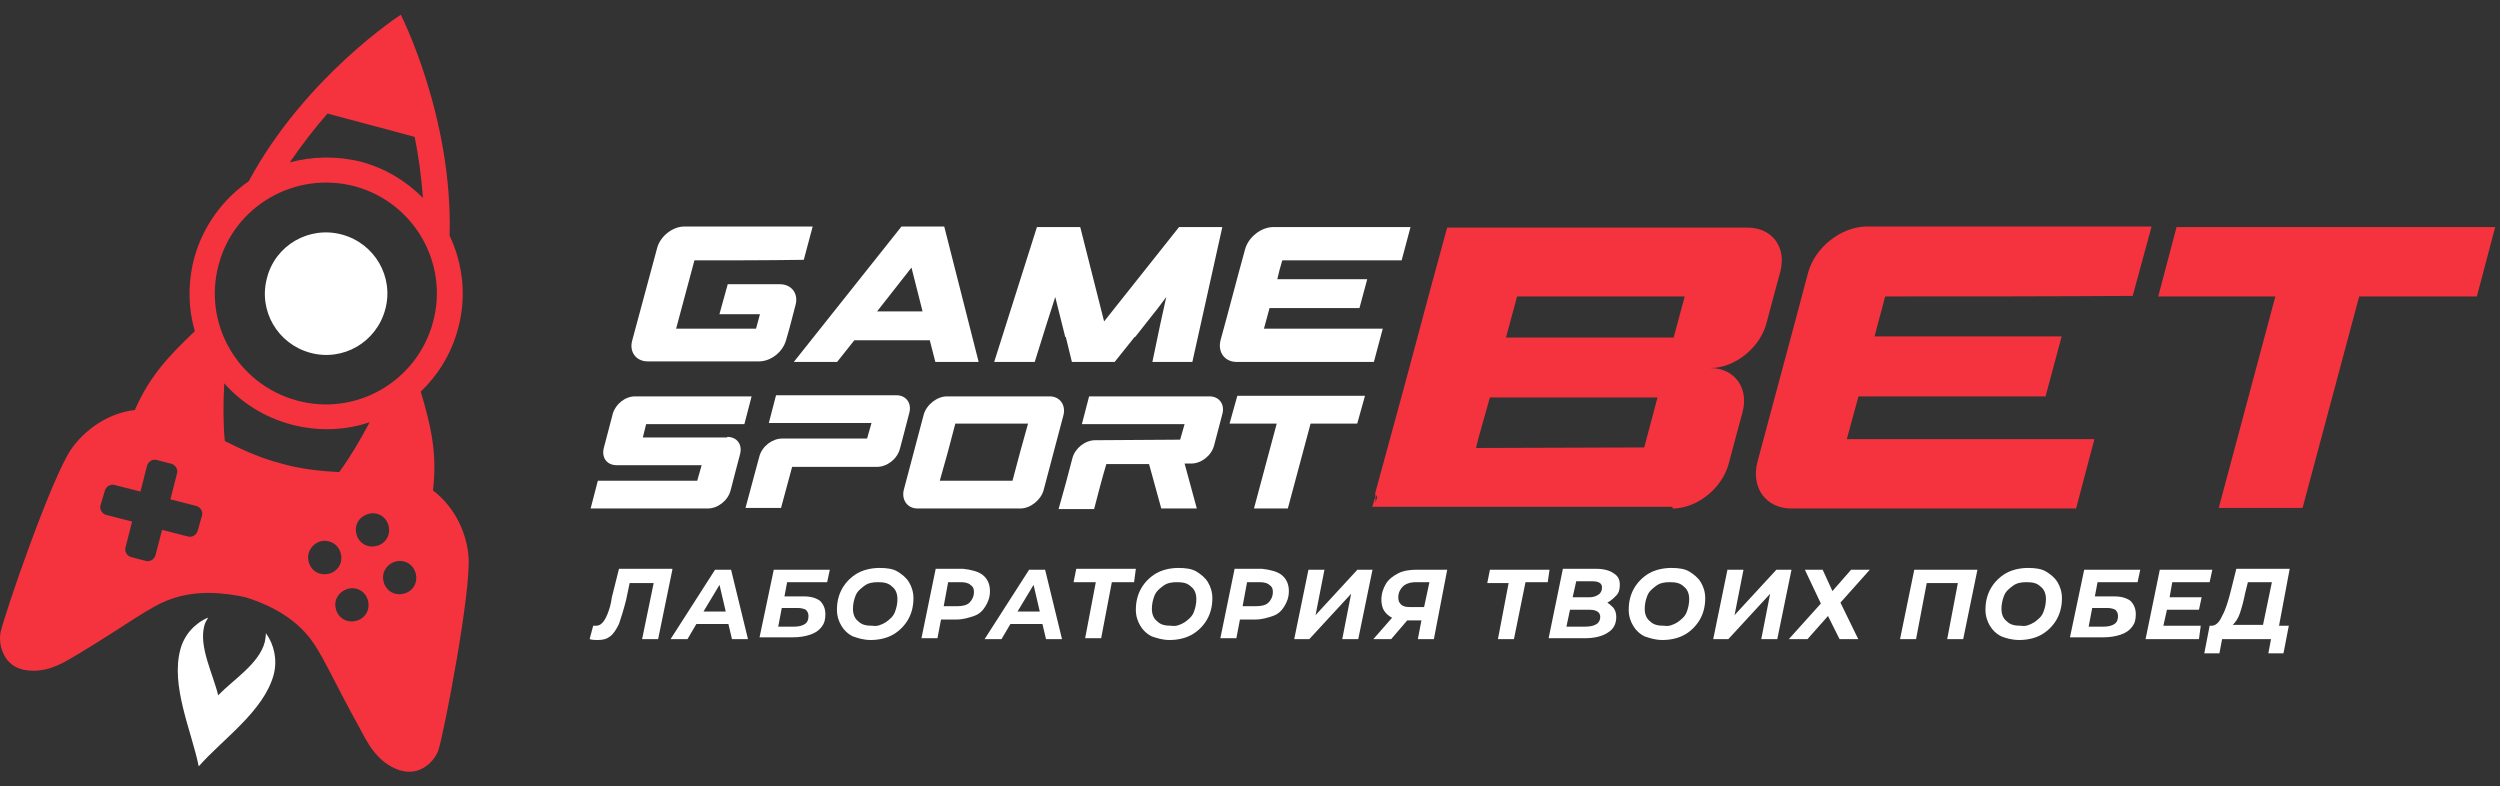 <svg width="159" height="50" viewBox="0 0 159 50" fill="none" xmlns="http://www.w3.org/2000/svg">
<rect x="0" y="0" width="159" height="50" fill="#333333" stroke="none"/>
<path fill-rule="evenodd" clip-rule="evenodd" d="M74.175 18.889L73.786 20.654L73.292 23.02H75.834L77.74 14.441H74.987L70.221 20.443L68.703 14.441H65.949L63.23 23.02H65.808L66.549 20.654L67.114 18.889L67.29 19.595L67.749 21.431H67.785L68.173 23.02H70.891L72.162 21.431H72.198L73.645 19.595L74.175 18.889Z" fill="white"/>
<path fill-rule="evenodd" clip-rule="evenodd" d="M158.694 14.441L157.529 18.854H150.044L146.443 32.305H141.112L144.713 18.854H137.264L138.429 14.441H158.694Z" fill="#F5333F"/>
<path fill-rule="evenodd" clip-rule="evenodd" d="M119.894 18.854C119.647 19.843 119.47 20.407 119.223 21.396H131.121L130.097 25.209C125.79 25.209 122.507 25.209 118.199 25.209C117.882 26.409 117.776 26.727 117.458 27.927C122.966 27.927 127.661 27.927 133.204 27.927L132.039 32.34C125.719 32.34 120.071 32.34 113.928 32.34C112.304 32.34 111.35 30.999 111.774 29.375C112.833 25.386 113.928 21.396 114.987 17.371C115.41 15.747 117.105 14.406 118.729 14.406C124.872 14.406 130.556 14.406 136.84 14.406L135.64 18.819C130.132 18.854 125.437 18.854 119.894 18.854Z" fill="#F5333F"/>
<path fill-rule="evenodd" clip-rule="evenodd" d="M81.553 16.559C81.412 17.018 81.342 17.301 81.236 17.759H86.955L86.461 19.595C84.378 19.595 82.824 19.595 80.742 19.595C80.6 20.16 80.53 20.337 80.388 20.902C83.036 20.902 85.296 20.902 87.944 20.902L87.379 23.02C84.343 23.02 81.624 23.02 78.659 23.02C77.882 23.02 77.423 22.384 77.635 21.608C78.164 19.701 78.659 17.759 79.188 15.853C79.4 15.076 80.212 14.441 80.989 14.441C83.954 14.441 86.673 14.441 89.709 14.441L89.144 16.559C86.461 16.559 84.201 16.559 81.553 16.559Z" fill="white"/>
<path fill-rule="evenodd" clip-rule="evenodd" d="M44.166 16.559C43.883 17.619 43.531 18.925 43.001 20.902H48.085L48.332 19.984C45.719 19.984 48.403 19.984 45.755 19.984L46.284 18.077C49.356 18.077 46.531 18.077 49.603 18.077C50.344 18.077 50.803 18.678 50.591 19.419L50.203 20.902L49.991 21.643C49.779 22.385 49.038 22.985 48.261 22.985H41.2C40.459 22.985 40 22.385 40.212 21.643L41.801 15.747C42.012 15.006 42.789 14.406 43.531 14.406H51.686L51.121 16.524C48.685 16.559 46.567 16.559 44.166 16.559Z" fill="white"/>
<path fill-rule="evenodd" clip-rule="evenodd" d="M87.484 31.422V31.457V31.493V31.528V31.564V31.599V31.634V31.669V31.705V31.74V31.775V31.811V31.846V31.881V31.916V31.952V31.987V32.022V32.058V32.093V32.128V32.164V32.199V32.234V32.199V32.164V32.128V32.093V32.022V31.952L87.52 31.881V31.846V31.811L87.555 31.74L87.59 31.634L87.484 31.422ZM94.757 25.279H105.419L104.572 28.457C101.006 28.457 97.44 28.492 93.875 28.492L94.051 27.786L94.757 25.279ZM96.487 18.854H107.149L106.443 21.466H95.781L96.487 18.854ZM106.372 32.34C107.926 32.34 109.515 31.069 109.938 29.516C110.397 27.821 110.362 27.892 110.821 26.233C111.244 24.679 110.327 23.408 108.773 23.408C110.327 23.408 111.915 22.137 112.339 20.584C112.798 18.889 112.763 18.96 113.222 17.3C113.645 15.747 112.727 14.476 111.139 14.476C104.784 14.476 98.394 14.476 92.039 14.476L91.297 17.195L90.838 18.889L89.391 24.291L88.438 27.786L87.484 31.281V31.316L87.449 31.422V31.457V31.493V31.528V31.564V31.599V31.669V31.705L87.414 31.775L87.379 31.846V31.881V31.916L87.343 31.987V32.022L87.308 32.128L87.273 32.234H106.372V32.34Z" fill="#F5333F"/>
<path fill-rule="evenodd" clip-rule="evenodd" d="M58.676 19.807L57.97 17.018L55.781 19.807H58.676ZM62.242 23.02H59.488L59.135 21.643H54.334L53.239 23.02H50.486L57.334 14.406H60.053L62.242 23.02Z" fill="white"/>
<path fill-rule="evenodd" clip-rule="evenodd" d="M60.759 26.939C60.194 29.128 60.406 28.28 59.77 30.575C61.324 30.575 62.842 30.575 64.395 30.575C64.996 28.28 64.784 29.128 65.384 26.939C63.831 26.939 62.312 26.939 60.759 26.939ZM58.358 32.34C57.723 32.34 57.334 31.811 57.476 31.175C57.899 29.587 58.323 27.963 58.747 26.374C58.923 25.739 59.594 25.209 60.23 25.209C62.418 25.209 64.572 25.209 66.761 25.209C67.396 25.209 67.785 25.739 67.643 26.374C67.22 27.963 66.796 29.587 66.373 31.175C66.196 31.811 65.525 32.34 64.89 32.34C62.701 32.34 60.547 32.34 58.358 32.34Z" fill="white"/>
<path fill-rule="evenodd" clip-rule="evenodd" d="M55.781 29.692C56.417 29.692 57.052 29.198 57.229 28.563C57.405 27.892 57.652 26.974 57.829 26.268C58.005 25.632 57.617 25.138 57.017 25.138C54.475 25.138 51.898 25.138 49.356 25.138L48.897 26.903C51.086 26.903 53.239 26.903 55.428 26.903L55.146 27.892C53.345 27.892 51.545 27.892 49.744 27.892C49.109 27.892 48.473 28.386 48.297 29.022C48.014 30.116 47.696 31.211 47.414 32.305C48.155 32.305 48.932 32.305 49.673 32.305C49.921 31.352 50.132 30.646 50.38 29.692H55.781V29.692Z" fill="white"/>
<path fill-rule="evenodd" clip-rule="evenodd" d="M73.857 32.34H76.117L75.34 29.481H75.763C76.399 29.481 77.034 28.987 77.211 28.351C77.388 27.68 77.564 27.009 77.74 26.339C77.917 25.703 77.529 25.209 76.928 25.209C74.387 25.209 71.809 25.209 69.267 25.209L68.808 26.974C70.997 26.974 73.151 26.974 75.34 26.974L75.057 27.963C73.257 27.963 71.456 27.998 69.656 27.998C69.02 27.998 68.385 28.492 68.208 29.128C67.926 30.222 67.643 31.281 67.326 32.376H69.585C69.832 31.423 70.079 30.469 70.362 29.516C71.28 29.516 72.162 29.516 73.08 29.516L73.857 32.34Z" fill="white"/>
<path fill-rule="evenodd" clip-rule="evenodd" d="M46.249 27.786C46.885 27.786 47.237 28.28 47.061 28.916C46.885 29.587 46.637 30.505 46.461 31.211C46.284 31.846 45.649 32.34 45.013 32.34C42.471 32.34 40.141 32.34 37.564 32.34L38.023 30.575C40.212 30.575 42.154 30.575 44.343 30.575L44.625 29.587C42.825 29.587 41.024 29.587 39.223 29.587C38.588 29.587 38.235 29.093 38.411 28.457C38.588 27.751 38.8 27.009 38.976 26.303C39.153 25.703 39.753 25.209 40.388 25.209C42.966 25.209 45.225 25.209 47.802 25.209L47.343 26.974H41.094L40.883 27.822H46.249V27.786Z" fill="white"/>
<path fill-rule="evenodd" clip-rule="evenodd" d="M86.814 25.173L86.32 26.939H83.354L81.906 32.34H79.753L81.2 26.939H78.2L78.694 25.173H86.814Z" fill="white"/>
<path d="M0.035 40.231C-0.106 40.938 0.176 42.244 1.377 42.562C1.412 42.562 1.447 42.597 1.518 42.597C3.071 42.915 4.378 41.926 5.013 41.573C8.12 39.702 9.532 38.572 10.838 38.113C12.568 37.478 14.369 37.725 15.569 37.972C16.734 38.325 18.429 39.031 19.594 40.443C20.476 41.502 21.147 43.197 22.912 46.374C23.265 47.01 23.901 48.493 25.419 48.987C25.454 48.987 25.49 49.022 25.56 49.022C26.796 49.34 27.679 48.351 27.89 47.681C28.243 46.586 29.973 37.619 29.797 35.395C29.691 33.983 28.985 32.288 27.537 31.194C27.82 28.793 27.396 27.063 26.761 24.909C27.855 23.85 28.702 22.509 29.126 20.92C29.691 18.872 29.444 16.789 28.596 14.989C28.808 7.434 25.49 0.938 25.49 0.938C25.49 0.938 19.417 4.856 15.816 11.529C14.192 12.659 12.921 14.353 12.356 16.401C11.933 17.99 11.968 19.614 12.392 21.061C10.768 22.614 9.532 23.885 8.579 26.074C6.778 26.286 5.331 27.416 4.519 28.581C3.248 30.452 0.282 39.066 0.035 40.231ZM21.571 30.028C20.3 29.958 19.029 29.817 17.829 29.463C16.593 29.146 15.428 28.616 14.298 28.051C14.192 26.922 14.192 25.686 14.263 24.38C15.357 25.615 16.805 26.533 18.499 26.992C20.229 27.451 21.959 27.381 23.513 26.851C22.877 28.051 22.242 29.11 21.571 30.028ZM18.429 10.329C19.206 9.199 20.017 8.14 20.829 7.222L26.372 8.704C26.619 9.905 26.796 11.211 26.902 12.588C25.843 11.529 24.537 10.717 22.983 10.293C21.43 9.905 19.876 9.94 18.429 10.329ZM22.559 11.847C26.337 12.87 28.561 16.754 27.537 20.496C26.514 24.274 22.63 26.498 18.888 25.474C15.11 24.45 12.886 20.567 13.91 16.825C14.898 13.082 18.782 10.858 22.559 11.847ZM25.701 35.712C26.266 35.854 26.584 36.454 26.443 37.019C26.302 37.584 25.701 37.901 25.137 37.76C24.572 37.619 24.254 37.019 24.395 36.454C24.572 35.889 25.137 35.571 25.701 35.712ZM23.972 32.676C24.537 32.818 24.854 33.418 24.713 33.983C24.572 34.547 23.972 34.865 23.407 34.724C22.842 34.583 22.524 33.983 22.665 33.418C22.806 32.888 23.407 32.535 23.972 32.676ZM22.665 37.442C23.23 37.584 23.548 38.184 23.407 38.749C23.265 39.313 22.665 39.631 22.1 39.49C21.536 39.349 21.218 38.749 21.359 38.184C21.536 37.619 22.136 37.301 22.665 37.442ZM20.935 34.441C21.5 34.583 21.818 35.183 21.677 35.748C21.536 36.313 20.935 36.63 20.37 36.489C19.806 36.348 19.488 35.748 19.629 35.183C19.806 34.618 20.37 34.265 20.935 34.441ZM6.672 31.194C6.743 30.946 7.025 30.77 7.273 30.84L8.932 31.264L9.356 29.605C9.426 29.358 9.709 29.181 9.956 29.252L10.909 29.499C11.156 29.57 11.333 29.852 11.262 30.099L10.838 31.758L12.498 32.182C12.745 32.253 12.921 32.535 12.851 32.782L12.568 33.771C12.498 34.018 12.215 34.194 11.968 34.124L10.309 33.7L9.885 35.324C9.814 35.571 9.532 35.748 9.285 35.677L8.332 35.43C8.085 35.359 7.908 35.077 7.979 34.83L8.402 33.17L6.743 32.747C6.496 32.676 6.319 32.394 6.39 32.147L6.672 31.194Z" fill="#F5333F"/>
<path d="M16.84 40.832C16.487 42.209 14.828 43.232 13.875 44.221C13.557 42.879 12.639 41.15 12.992 39.808C13.027 39.631 13.133 39.455 13.239 39.278C12.392 39.631 11.721 40.373 11.474 41.291C10.838 43.621 12.18 46.48 12.639 48.74C14.157 47.01 16.77 45.245 17.405 42.915C17.652 41.962 17.44 41.008 16.911 40.267C16.911 40.443 16.875 40.655 16.84 40.832Z" fill="white"/>
<path d="M21.748 14.918C23.831 15.483 25.066 17.601 24.501 19.684C23.937 21.767 21.818 23.003 19.735 22.438C17.652 21.873 16.417 19.755 16.982 17.672C17.511 15.589 19.665 14.353 21.748 14.918Z" fill="white"/>
<path d="M42.762 36.234L41.857 40.647H40.838L41.574 37.083H40.046L39.82 38.158C39.65 38.837 39.48 39.346 39.367 39.685C39.197 40.025 39.028 40.308 38.801 40.477C38.575 40.647 38.349 40.704 38.009 40.704C37.84 40.704 37.67 40.704 37.5 40.647L37.726 39.798C37.783 39.798 37.84 39.798 37.896 39.798C38.066 39.798 38.179 39.742 38.292 39.629C38.405 39.516 38.518 39.346 38.632 39.063C38.745 38.78 38.858 38.441 38.914 37.988L39.367 36.177H42.762V36.234Z" fill="white"/>
<path d="M46.327 39.685H44.29L43.724 40.647H42.649L45.478 36.234H46.496L47.571 40.647H46.553L46.327 39.685ZM46.157 38.893L45.761 37.196L44.742 38.893H46.157Z" fill="white"/>
<path d="M49.212 36.234H52.777L52.607 37.026H50.061L49.891 37.931H51.136C51.589 37.931 51.928 38.044 52.154 38.214C52.381 38.441 52.494 38.723 52.494 39.063C52.494 39.402 52.437 39.629 52.267 39.855C52.098 40.081 51.871 40.251 51.532 40.364C51.193 40.477 50.853 40.534 50.4 40.534H48.307L49.212 36.234ZM50.514 39.855C50.796 39.855 51.023 39.798 51.193 39.685C51.362 39.572 51.419 39.402 51.419 39.176C51.419 39.006 51.362 38.893 51.249 38.78C51.136 38.723 50.966 38.667 50.74 38.667H49.721L49.495 39.855H50.514Z" fill="white"/>
<path d="M54.248 40.477C53.908 40.308 53.682 40.081 53.512 39.798C53.342 39.515 53.229 39.176 53.229 38.78C53.229 38.271 53.342 37.818 53.569 37.422C53.795 37.026 54.135 36.686 54.531 36.46C54.927 36.234 55.436 36.121 55.945 36.121C56.398 36.121 56.794 36.177 57.077 36.347C57.36 36.517 57.642 36.743 57.812 37.026C57.982 37.309 58.095 37.648 58.095 38.044C58.095 38.554 57.982 39.006 57.756 39.402C57.529 39.798 57.19 40.138 56.794 40.364C56.398 40.59 55.889 40.704 55.379 40.704C54.927 40.704 54.587 40.59 54.248 40.477ZM56.341 39.572C56.568 39.402 56.794 39.233 56.907 38.95C57.02 38.667 57.077 38.384 57.077 38.101C57.077 37.761 56.964 37.478 56.737 37.309C56.511 37.083 56.228 37.026 55.832 37.026C55.492 37.026 55.21 37.083 54.983 37.252C54.757 37.422 54.531 37.592 54.417 37.875C54.304 38.157 54.248 38.44 54.248 38.723C54.248 39.063 54.361 39.346 54.587 39.515C54.813 39.742 55.096 39.798 55.492 39.798C55.775 39.855 56.058 39.742 56.341 39.572Z" fill="white"/>
<path d="M62.508 36.573C62.791 36.8 62.961 37.139 62.961 37.592C62.961 37.988 62.848 38.271 62.678 38.554C62.508 38.837 62.282 39.063 61.943 39.176C61.603 39.289 61.264 39.402 60.811 39.402H59.849L59.623 40.59H58.605L59.51 36.177H61.264C61.773 36.234 62.226 36.347 62.508 36.573ZM61.66 38.327C61.83 38.158 61.943 37.931 61.943 37.648C61.943 37.422 61.886 37.309 61.716 37.196C61.603 37.083 61.377 37.026 61.094 37.026H60.302L60.019 38.554H60.868C61.207 38.554 61.49 38.497 61.66 38.327Z" fill="white"/>
<path d="M66.299 39.685H64.263L63.697 40.647H62.622L65.451 36.234H66.469L67.544 40.647H66.526L66.299 39.685ZM66.13 38.893L65.734 37.196L64.715 38.893H66.13Z" fill="white"/>
<path d="M72.127 37.026H70.713L70.034 40.59H69.015L69.694 37.026H68.28L68.449 36.177H72.24L72.127 37.026Z" fill="white"/>
<path d="M73.259 40.477C72.919 40.308 72.693 40.081 72.523 39.798C72.353 39.515 72.24 39.176 72.24 38.78C72.24 38.271 72.353 37.818 72.58 37.422C72.806 37.026 73.145 36.686 73.542 36.46C73.938 36.234 74.447 36.121 74.956 36.121C75.409 36.121 75.805 36.177 76.088 36.347C76.371 36.517 76.653 36.743 76.823 37.026C76.993 37.309 77.106 37.648 77.106 38.044C77.106 38.554 76.993 39.006 76.767 39.402C76.54 39.798 76.201 40.138 75.805 40.364C75.409 40.59 74.9 40.704 74.39 40.704C73.938 40.704 73.598 40.59 73.259 40.477ZM75.352 39.572C75.579 39.402 75.805 39.233 75.918 38.95C76.031 38.667 76.088 38.384 76.088 38.101C76.088 37.761 75.975 37.478 75.748 37.309C75.522 37.083 75.239 37.026 74.843 37.026C74.503 37.026 74.221 37.083 73.994 37.252C73.768 37.422 73.542 37.592 73.428 37.875C73.315 38.157 73.259 38.44 73.259 38.723C73.259 39.063 73.372 39.346 73.598 39.515C73.825 39.742 74.107 39.798 74.503 39.798C74.786 39.855 75.069 39.742 75.352 39.572Z" fill="white"/>
<path d="M81.519 36.573C81.802 36.8 81.972 37.139 81.972 37.592C81.972 37.988 81.859 38.271 81.689 38.554C81.519 38.837 81.293 39.063 80.954 39.176C80.614 39.289 80.275 39.402 79.822 39.402H78.86L78.634 40.59H77.615L78.521 36.177H80.275C80.784 36.234 81.237 36.347 81.519 36.573ZM80.671 38.327C80.841 38.158 80.954 37.931 80.954 37.648C80.954 37.422 80.897 37.309 80.727 37.196C80.614 37.083 80.388 37.026 80.105 37.026H79.313L79.03 38.554H79.879C80.218 38.554 80.501 38.497 80.671 38.327Z" fill="white"/>
<path d="M83.217 36.234H84.235L83.67 39.12L86.329 36.234H87.291L86.385 40.647H85.367L85.933 37.762L83.273 40.647H82.312L83.217 36.234Z" fill="white"/>
<path d="M92.043 36.234L91.195 40.647H90.176L90.403 39.459H89.497L88.479 40.647H87.347L88.535 39.289C88.309 39.176 88.139 39.006 88.026 38.837C87.913 38.667 87.856 38.384 87.856 38.158C87.856 37.762 87.97 37.422 88.139 37.139C88.309 36.856 88.592 36.63 88.931 36.46C89.271 36.291 89.667 36.234 90.12 36.234H92.043ZM89.214 37.309C89.045 37.479 88.931 37.705 88.931 37.988C88.931 38.214 88.988 38.327 89.101 38.441C89.214 38.554 89.384 38.61 89.667 38.61H90.572L90.912 37.026H90.063C89.667 37.026 89.384 37.139 89.214 37.309Z" fill="white"/>
<path d="M98.437 37.026H97.022L96.287 40.647H95.269L95.948 37.083H94.59L94.759 36.234H98.55L98.437 37.026Z" fill="white"/>
<path d="M102.624 38.667C102.737 38.837 102.794 39.006 102.794 39.233C102.794 39.685 102.624 40.025 102.228 40.251C101.888 40.477 101.379 40.59 100.813 40.59H98.493L99.399 36.177H101.549C102.002 36.177 102.398 36.29 102.624 36.46C102.907 36.63 103.02 36.856 103.02 37.196C103.02 37.479 102.963 37.705 102.794 37.875C102.624 38.044 102.454 38.214 102.228 38.327C102.398 38.441 102.511 38.554 102.624 38.667ZM101.549 39.685C101.719 39.572 101.775 39.402 101.775 39.233C101.775 38.95 101.549 38.78 101.096 38.78H99.852L99.625 39.855H100.813C101.153 39.855 101.379 39.798 101.549 39.685ZM100.248 36.969L100.021 37.988H101.04C101.323 37.988 101.492 37.931 101.662 37.818C101.832 37.705 101.888 37.535 101.888 37.365C101.888 37.083 101.662 36.969 101.266 36.969H100.248Z" fill="white"/>
<path d="M104.604 40.477C104.265 40.308 104.038 40.081 103.869 39.798C103.699 39.515 103.586 39.176 103.586 38.78C103.586 38.271 103.699 37.818 103.925 37.422C104.152 37.026 104.491 36.686 104.887 36.46C105.283 36.234 105.792 36.121 106.302 36.121C106.754 36.121 107.15 36.177 107.433 36.347C107.716 36.517 107.999 36.743 108.169 37.026C108.339 37.309 108.452 37.648 108.452 38.044C108.452 38.554 108.339 39.006 108.112 39.402C107.886 39.798 107.546 40.138 107.15 40.364C106.754 40.59 106.245 40.704 105.736 40.704C105.283 40.704 104.944 40.59 104.604 40.477ZM106.698 39.572C106.924 39.402 107.15 39.233 107.264 38.95C107.377 38.667 107.433 38.384 107.433 38.101C107.433 37.761 107.32 37.478 107.094 37.309C106.867 37.083 106.585 37.026 106.189 37.026C105.849 37.026 105.566 37.083 105.34 37.252C105.113 37.422 104.887 37.592 104.774 37.875C104.661 38.157 104.604 38.44 104.604 38.723C104.604 39.063 104.717 39.346 104.944 39.515C105.17 39.742 105.453 39.798 105.849 39.798C106.132 39.855 106.415 39.742 106.698 39.572Z" fill="white"/>
<path d="M109.866 36.234H110.885L110.319 39.12L112.978 36.234H113.94L113.035 40.647H112.016L112.582 37.762L109.923 40.647H108.961L109.866 36.234Z" fill="white"/>
<path d="M115.92 36.234L116.543 37.592L117.731 36.234H118.919L117.052 38.327L118.184 40.647H116.995L116.26 39.176L114.958 40.647H113.77L115.807 38.384L114.789 36.234H115.92V36.234Z" fill="white"/>
<path d="M125.765 36.234L124.86 40.647H123.842L124.52 37.083H122.54L121.861 40.647H120.843L121.748 36.234H125.765Z" fill="white"/>
<path d="M127.293 40.477C126.953 40.308 126.727 40.081 126.557 39.798C126.388 39.515 126.275 39.176 126.275 38.78C126.275 38.271 126.388 37.818 126.614 37.422C126.84 37.026 127.18 36.686 127.576 36.46C127.972 36.234 128.481 36.121 128.99 36.121C129.443 36.121 129.839 36.177 130.122 36.347C130.405 36.517 130.688 36.743 130.858 37.026C131.027 37.309 131.14 37.648 131.14 38.044C131.14 38.554 131.027 39.006 130.801 39.402C130.575 39.798 130.235 40.138 129.839 40.364C129.443 40.59 128.934 40.704 128.425 40.704C127.972 40.704 127.576 40.59 127.293 40.477ZM129.386 39.572C129.613 39.402 129.839 39.233 129.952 38.95C130.065 38.667 130.122 38.384 130.122 38.101C130.122 37.761 130.009 37.478 129.783 37.309C129.556 37.083 129.273 37.026 128.877 37.026C128.538 37.026 128.255 37.083 128.029 37.252C127.802 37.422 127.576 37.592 127.463 37.875C127.35 38.157 127.293 38.44 127.293 38.723C127.293 39.063 127.406 39.346 127.632 39.515C127.859 39.742 128.142 39.798 128.538 39.798C128.821 39.855 129.104 39.742 129.386 39.572Z" fill="white"/>
<path d="M132.555 36.234H136.12L135.95 37.026H133.404L133.234 37.931H134.479C134.931 37.931 135.271 38.044 135.497 38.214C135.723 38.441 135.837 38.723 135.837 39.063C135.837 39.402 135.78 39.629 135.61 39.855C135.441 40.081 135.214 40.251 134.875 40.364C134.535 40.477 134.196 40.534 133.743 40.534H131.65L132.555 36.234ZM133.8 39.855C134.083 39.855 134.309 39.798 134.479 39.685C134.648 39.572 134.705 39.402 134.705 39.176C134.705 39.006 134.648 38.893 134.535 38.78C134.422 38.723 134.252 38.667 134.026 38.667H133.064L132.838 39.855H133.8Z" fill="white"/>
<path d="M138.156 37.026L137.987 37.988H140.024L139.854 38.78H137.817L137.591 39.798H139.967L139.854 40.647H136.459L137.364 36.234H140.703L140.533 37.026H138.156Z" fill="white"/>
<path d="M144.946 39.798H145.568L145.229 41.552H144.267L144.437 40.647H141.325L141.155 41.552H140.193L140.533 39.798H140.646C140.929 39.798 141.155 39.572 141.325 39.176C141.551 38.78 141.721 38.214 141.891 37.535L142.23 36.177H145.625L144.946 39.798ZM142.457 39.006C142.343 39.346 142.174 39.572 142.004 39.742H143.928L144.493 37.026H142.966L142.796 37.705C142.683 38.271 142.57 38.667 142.457 39.006Z" fill="white"/>
</svg>
